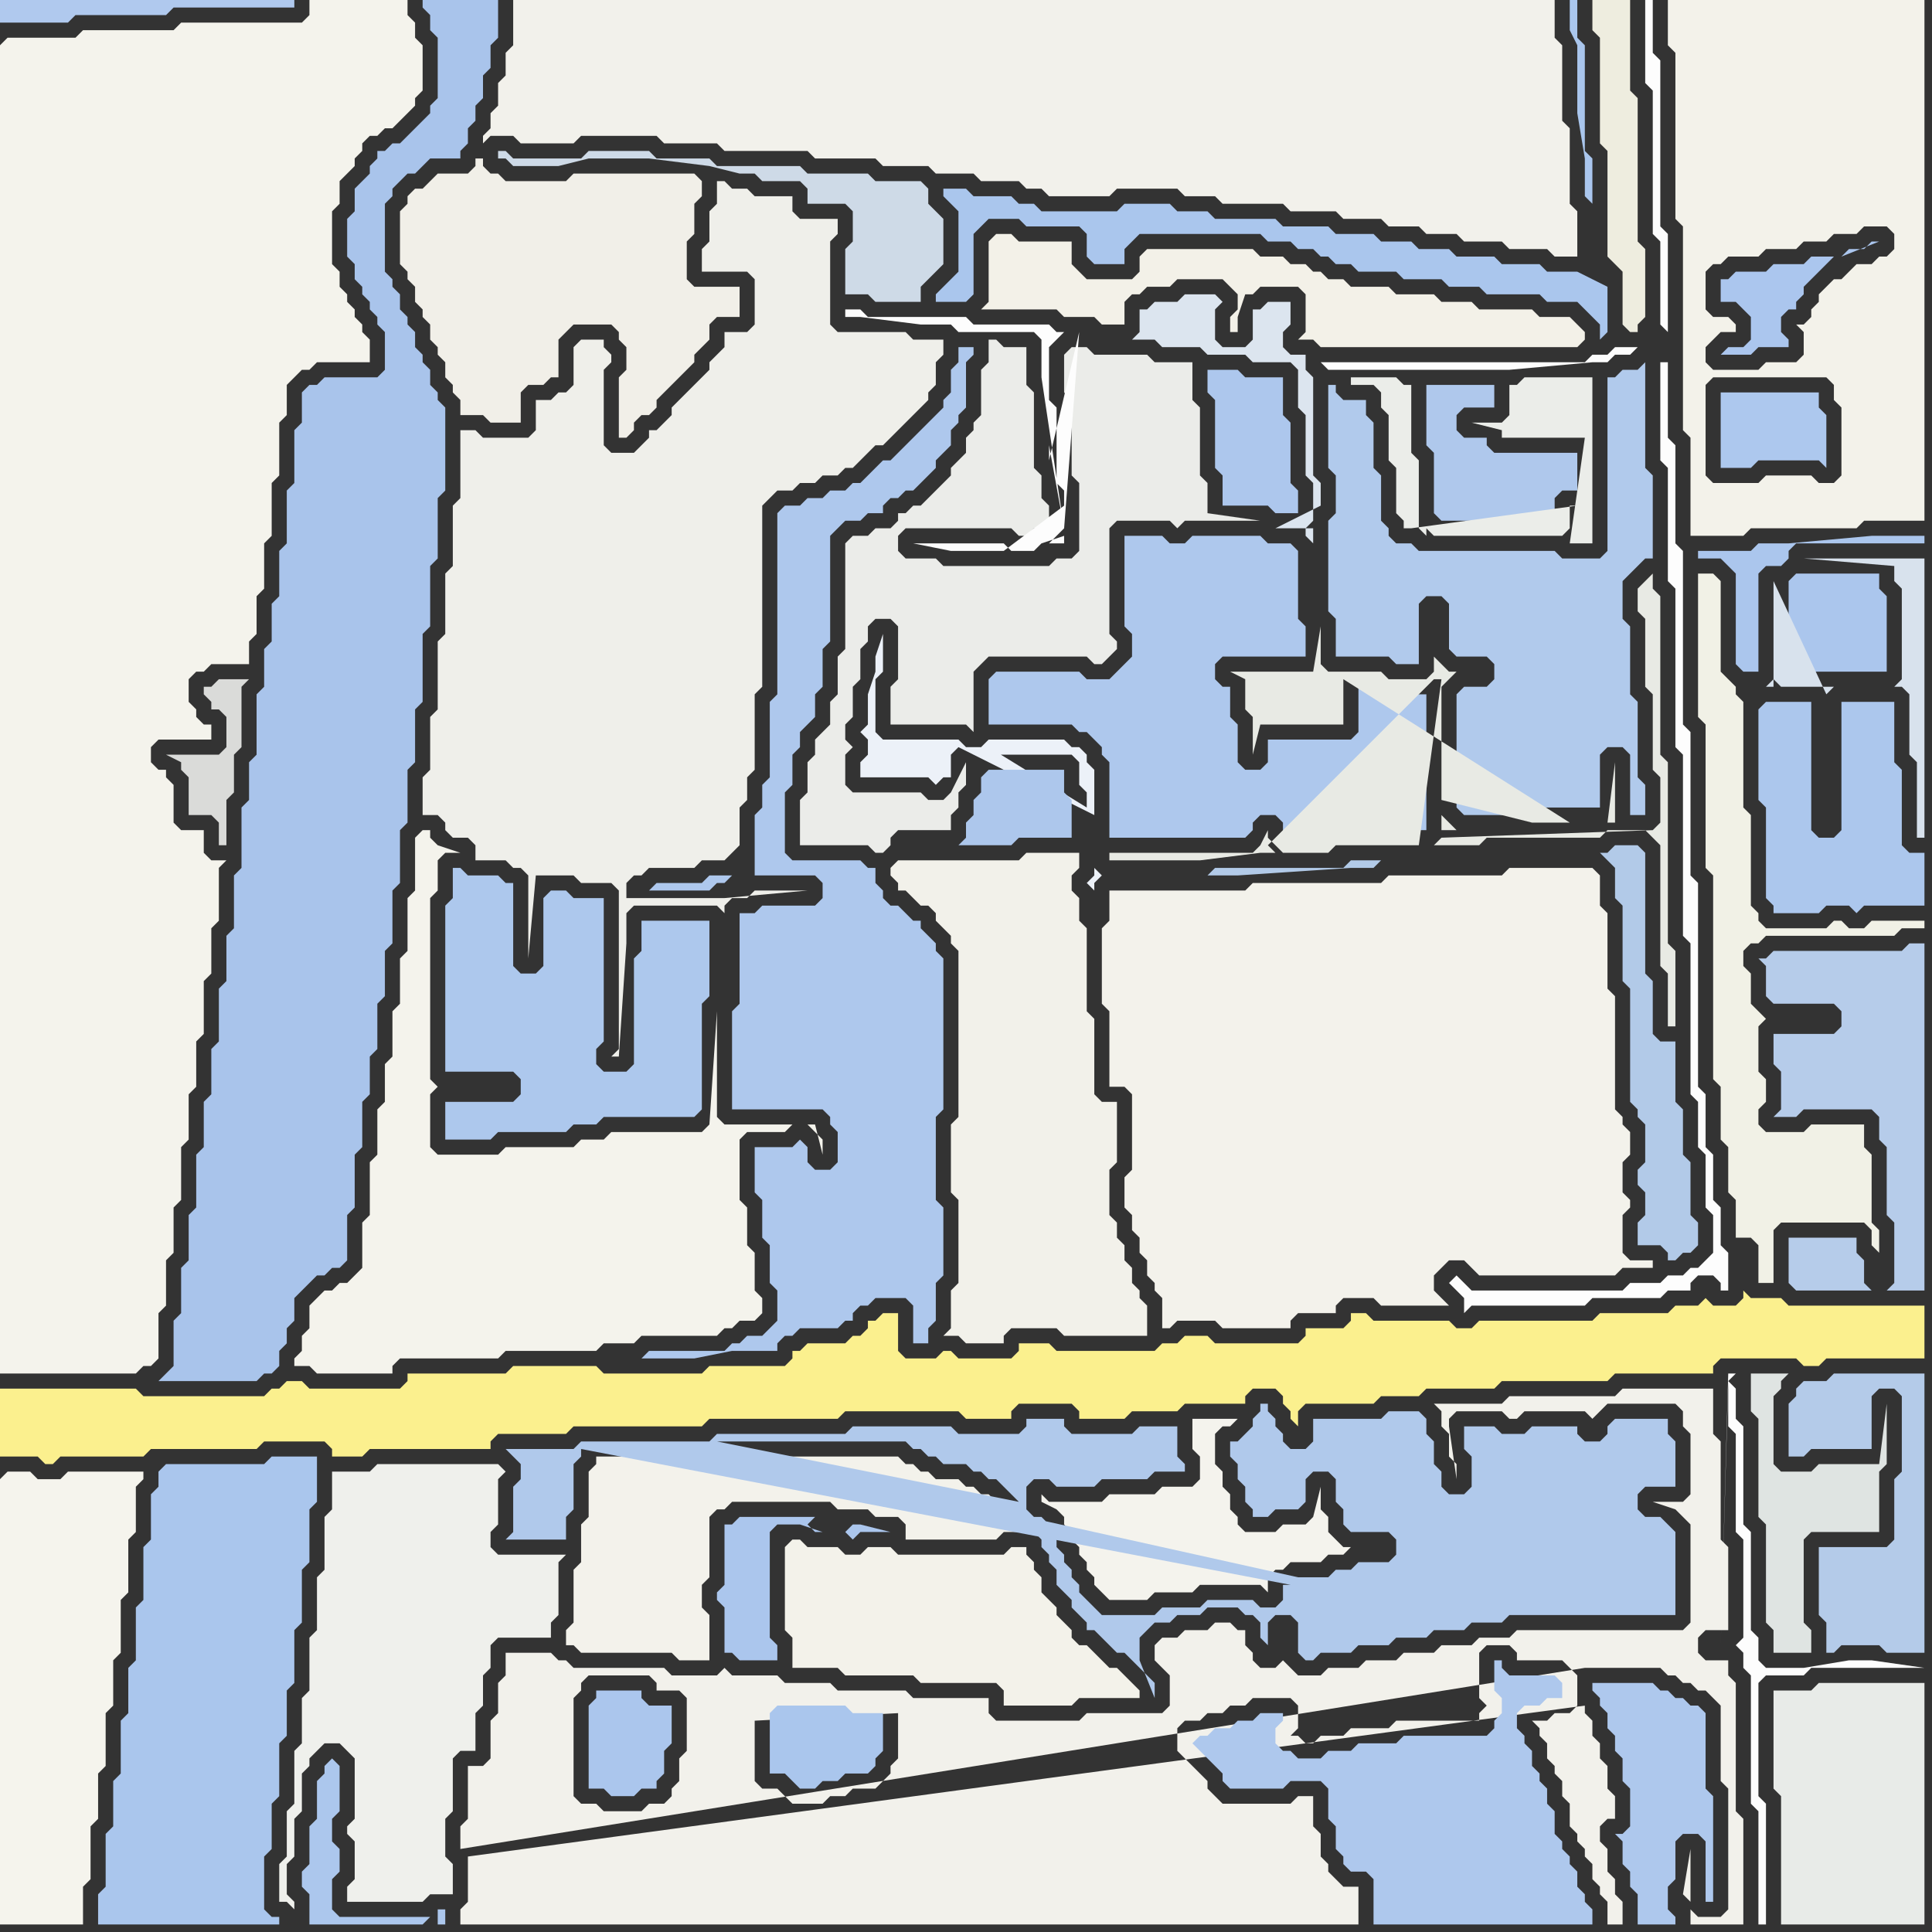 <svg width="256" height="256" xmlns="http://www.w3.org/2000/svg"><rect width="100%" height="100%" fill="#333333" stroke="none"/><script> 
var tempColor;
function hoverPath(evt){
obj = evt.target;
tempColor = obj.getAttribute("fill");
obj.setAttribute("fill","red");
//alert(tempColor);
//obj.setAttribute("stroke","red");}
function recoverPath(evt){
obj = evt.target;
obj.setAttribute("fill", tempColor);
//obj.setAttribute("stroke", tempColor);
}</script><path onmouseover="hoverPath(evt)" onmouseout="recoverPath(evt)" fill="rgb(245,244,237)" d="M  0,196l 0,59 11,0 0,-5 1,-1 0,-7 1,-1 0,-6 1,-1 0,-7 1,-1 0,-6 1,-1 0,-7 1,-1 0,-7 1,-1 0,-6 1,-1 0,-1 -10,0 -1,1 -3,0 -1,-1 -3,0 -1,1Z"/>
<path onmouseover="hoverPath(evt)" onmouseout="recoverPath(evt)" fill="rgb(174,200,237)" d="M  97,116l -3,0 -1,1 -6,0 -1,1 8,0 1,-1 1,0 1,-1 11,0 1,1 0,2 -1,1 -7,0 -1,1 -2,0 0,12 -1,1 0,13 12,0 1,1 0,1 1,1 0,4 -1,1 -2,0 -1,-1 0,-2 -1,-1 -1,1 -5,0 0,6 1,1 0,5 1,1 0,5 1,1 0,4 -1,1 -1,1 -2,0 -1,1 -1,0 -1,1 -10,0 -1,1 7,0 5,-1 6,0 0,-1 1,-1 1,0 1,-1 5,0 1,-1 1,0 0,-1 1,-1 1,0 1,-1 4,0 1,1 0,5 2,0 0,-2 1,-1 0,-5 1,-1 0,-9 -1,-1 0,-11 1,-1 0,-20 -1,-1 0,-1 -1,-1 -1,-1 0,-1 -1,0 -1,-1 -1,-1 -1,0 -1,-1 0,-1 -1,-1 0,-2 -1,0 -1,-1 -9,0 -1,-1 0,-8 1,-1 0,-4 1,-1 0,-2 1,-1 1,-1 0,-3 1,-1 0,-5 1,-1 0,-14 1,-1 1,-1 2,0 1,-1 2,0 0,-1 1,-1 1,0 1,-1 1,0 1,-1 1,-1 1,-1 0,-1 1,-1 1,-1 0,-2 1,-1 0,-1 1,-1 0,-6 1,-1 0,-1 -2,0 0,2 -1,1 0,3 -1,1 0,1 -1,1 -1,1 -1,1 -1,1 -1,1 -1,1 -1,1 -1,0 -1,1 -2,2 -1,0 -1,1 -2,0 -1,1 -2,0 -1,1 -2,0 -1,1 0,24 -1,1 0,10 -1,1 0,3 -1,1 0,8Z"/>
<path onmouseover="hoverPath(evt)" onmouseout="recoverPath(evt)" fill="rgb(238,237,223)" d="M  216,44l 1,0 0,-1 1,-1 0,-9 -1,-1 0,-19 -1,-1 0,-12 -5,0 0,4 1,1 0,14 1,1 0,14 1,1 1,1 0,7 1,1Z"/>
<path onmouseover="hoverPath(evt)" onmouseout="recoverPath(evt)" fill="rgb(223,228,226)" d="M  236,183l 1,-1 -5,0 0,5 1,1 0,13 1,1 0,13 1,1 0,3 5,0 0,-3 -1,-1 0,-11 1,-1 9,0 0,-8 1,-1 0,-8 -1,8 -8,0 -1,1 -4,0 -1,-1 0,-9 1,-1Z"/>
<path onmouseover="hoverPath(evt)" onmouseout="recoverPath(evt)" fill="rgb(169,196,235)" d="M  33,105l 0,1 -1,1 0,8 -1,1 0,7 -1,1 0,6 -1,1 0,7 -1,1 0,6 -1,1 0,6 -1,1 0,7 -1,1 0,6 -1,1 0,6 -1,1 0,6 -1,1 -1,1 13,0 1,-1 1,0 1,-1 0,-2 1,-1 0,-2 1,-1 0,-3 1,-1 1,-1 1,-1 1,0 1,-1 1,0 1,-1 0,-6 1,-1 0,-7 1,-1 0,-6 1,-1 0,-5 1,-1 0,-6 1,-1 0,-6 1,-1 0,-7 1,-1 0,-7 1,-1 0,-7 1,-1 0,-7 1,-1 0,-9 1,-1 0,-8 1,-1 0,-8 1,-1 0,-11 -1,-1 0,-1 -1,-1 0,-2 -1,-1 0,-1 -1,-1 0,-2 -1,-1 0,-1 -1,-1 0,-2 -1,-1 0,-1 -1,-1 0,-9 1,-1 0,-1 1,-1 1,-1 1,0 1,-1 1,-1 4,0 0,-1 1,-1 0,-2 1,-1 0,-2 1,-1 0,-3 1,-1 0,-3 1,-1 0,-5 -10,0 0,1 1,1 0,2 1,1 0,8 -1,1 0,1 -1,1 -1,1 -1,1 -1,1 -1,0 -1,1 -1,0 0,1 -1,1 0,1 -1,1 -1,1 0,3 -1,1 0,5 1,1 0,2 1,1 0,1 1,1 0,1 1,1 0,1 1,1 0,5 -1,1 -7,0 -1,1 -1,0 -1,1 0,4 -1,1 0,7 -1,1 0,7 -1,1 0,6 -1,1 0,5 -1,1 0,5 -1,1 0,8 -1,1Z"/>
<path onmouseover="hoverPath(evt)" onmouseout="recoverPath(evt)" fill="rgb(242,241,235)" d="M  62,246l 0,6 -1,1 0,2 119,0 0,-5 -2,0 -1,-1 -1,-1 0,-1 -1,-1 0,-3 -1,-1 0,-4 -2,0 -1,1 -9,0 -1,-1 -1,-1 0,-1 -1,-1 -1,-1 -1,-1 -1,-1 0,-3 1,-1 2,0 1,-1 2,0 1,-1 2,0 1,-1 5,0 1,1 0,3 -1,1 1,0 1,1 1,0 1,-1 3,0 1,-1 5,0 1,-1 11,0 0,-1 1,-1 -1,-1 0,-6 1,-1 3,0 1,1 0,1 6,0 1,1 1,1 0,4 -1,1 -2,0 -1,1 -2,0 1,1 0,1 1,1 0,2 1,1 0,1 1,1 0,2 1,1 0,3 1,1 0,1 1,1 0,1 1,1 0,2 1,1 0,1 1,1 0,3 2,0 0,-3 -1,-1 0,-2 -1,-1 0,-3 -1,-1 0,-2 1,-1 1,0 0,-3 -1,-1 0,-3 -1,-1 0,-2 -1,-1 0,-2 -1,-1 0,-1 -148,20 148,-25 10,0 1,1 1,0 1,1 1,0 1,1 1,0 1,1 1,1 0,10 1,1 0,16 -1,1 -3,0 -1,-1 0,2 7,0 0,-14 -1,-1 0,-17 -1,-1 0,-2 -3,0 -1,-1 0,-2 1,-1 3,0 0,-11 -1,-1 0,-13 -1,-1 0,-6 -12,0 -1,1 -14,0 -1,1 -9,0 1,1 0,2 1,1 0,3 1,1 0,2 -1,-7 0,-1 1,-1 6,0 1,1 1,0 1,-1 8,0 1,1 0,0 1,-1 1,-1 9,0 1,1 0,2 1,1 0,8 -1,1 -4,0 3,1 0,0 1,1 1,1 0,13 -1,1 -22,0 -1,1 -4,0 -1,1 -4,0 -1,1 -4,0 -1,1 -4,0 -1,1 -4,0 -1,1 -3,0 -1,-1 -1,-1 0,0 -1,1 -2,0 -1,-1 0,-1 -1,-1 0,-2 -1,0 -1,-1 -2,0 -1,1 -3,0 -1,1 -2,0 -1,1 0,2 1,1 0,0 1,1 0,4 -1,1 -10,0 -1,1 -11,0 -1,-1 0,-2 -10,0 -1,-1 -9,0 -1,-1 -6,0 -1,-1 -6,0 -1,-1 -1,1 -6,0 -1,-1 -12,0 -1,-1 -1,0 -1,-1 -6,0 0,3 -1,1 0,4 -1,1 0,5 -1,1 -2,0 0,7 -1,1 0,3 149,-24 -148,25 16,-24 8,0 1,1 0,1 3,0 1,1 0,7 -1,1 0,3 -1,1 0,1 -1,1 -2,0 -1,1 -5,0 -1,-1 -2,0 -1,-1 0,-13 1,-1 0,-1 1,-1 -16,24 41,-22 0,0 -41,22 162,6 0,-7 -1,6 1,1 -162,-6 38,-20 -38,20 57,-19 0,6 -1,1 0,1 -1,1 -1,1 -3,0 -1,1 -2,0 -1,1 -4,0 -1,-1 -1,-1 -2,0 -1,-1 0,-8 19,-1 -57,19Z"/>
<path onmouseover="hoverPath(evt)" onmouseout="recoverPath(evt)" fill="rgb(243,242,235)" d="M  80,193l -1,0 0,1 -1,1 0,6 -1,1 0,5 -1,1 0,7 -1,1 0,2 1,0 1,1 12,0 1,1 4,0 0,-6 -1,-1 0,-3 1,-1 0,-8 1,-1 1,0 1,-1 13,0 1,1 4,0 1,1 3,0 1,1 0,2 12,0 1,-1 2,0 -1,-1 0,-1 -1,-1 -1,-1 -1,-1 -1,0 -1,-1 -1,0 -1,-1 -3,0 -1,-1 -1,0 -1,-1 -1,0 -1,-1Z"/>
<path onmouseover="hoverPath(evt)" onmouseout="recoverPath(evt)" fill="rgb(243,242,234)" d="M  104,205l 0,11 1,1 0,4 6,0 1,1 9,0 1,1 10,0 1,1 0,2 9,0 1,-1 8,0 0,-1 -1,-1 0,0 -1,-1 -1,-1 -1,0 -1,-1 -1,-1 -1,-1 -1,0 -1,-1 0,-1 -1,-1 -1,-1 0,-1 -1,-1 -1,-1 0,-2 -1,-1 0,-1 -1,-1 0,-1 -2,0 -1,1 -14,0 -1,-1 -3,0 -1,1 -2,0 -1,-1 -4,0 -1,-1 -1,0 -1,1Z"/>
<path onmouseover="hoverPath(evt)" onmouseout="recoverPath(evt)" fill="rgb(242,241,235)" d="M  107,20l 0,0 1,1 8,0 1,1 6,0 1,1 5,0 1,1 5,0 1,1 2,0 1,1 8,0 1,-1 8,0 1,1 4,0 1,1 8,0 1,1 6,0 1,1 5,0 1,1 4,0 1,1 4,0 1,1 5,0 1,1 5,0 1,1 3,0 0,-6 -1,-1 0,-10 -1,-1 0,-10 -1,-1 0,-5 -138,0 0,6 -1,1 0,3 -1,1 0,3 -1,1 0,2 -1,1 0,1 1,-1 3,0 1,1 7,0 1,-1 10,0 1,1 7,0 1,1Z"/>
<path onmouseover="hoverPath(evt)" onmouseout="recoverPath(evt)" fill="rgb(235,236,233)" d="M  125,75l 0,0 -1,-1 -4,0 -1,-1 0,-2 1,-1 14,0 1,1 1,0 1,-1 1,0 1,-1 0,-2 -1,-1 0,-3 -1,-1 0,-10 -1,-1 0,-5 -3,0 -1,-1 -1,0 0,3 -1,1 0,6 -1,1 0,1 -1,1 0,2 -1,1 -1,1 0,1 -1,1 -3,3 -1,0 -1,1 -1,0 0,1 -1,1 -2,0 -1,1 -2,0 -1,1 0,14 -1,1 0,5 -1,1 0,3 -1,1 -1,1 0,2 -1,1 0,4 -1,1 0,6 9,0 1,1 1,0 1,-1 0,-1 1,-1 7,0 0,-2 1,-1 0,-2 1,-1 0,-3 -2,4 0,0 -1,1 -2,0 -1,-1 -9,0 -1,-1 0,-4 1,-1 -1,-1 0,-2 1,-1 0,-4 1,-1 0,-4 1,-1 0,-2 1,-1 2,0 1,1 0,7 -1,1 0,5 10,0 1,1 0,-8 1,-1 1,-1 13,0 1,1 1,0 1,-1 0,0 1,-1 0,-1 -1,-1 0,-14 1,-1 7,0 1,1 1,-1 10,0 -7,-1 0,-4 -1,-1 0,-9 -1,-1 0,-5 -5,0 -1,-1 -7,0 -1,-1 -2,0 -1,1 0,5 1,1 0,10 1,1 0,9 -1,1 -2,0 -1,1Z"/>
<path onmouseover="hoverPath(evt)" onmouseout="recoverPath(evt)" fill="rgb(242,241,234)" d="M  124,121l 0,1 1,1 1,1 0,1 1,1 0,22 -1,1 0,9 1,1 0,11 -1,1 0,5 -1,1 2,0 1,1 5,0 0,-1 1,-1 6,0 1,1 11,0 0,-4 -1,-1 0,-1 -1,-1 0,-2 -1,-1 0,-2 -1,-1 0,-2 -1,-1 0,-6 1,-1 0,-8 -2,0 -1,-1 0,-10 -1,-1 0,-11 -1,-1 0,-3 -1,-1 0,-2 1,-1 0,-2 -7,0 -1,1 -16,0 -1,1 0,1 1,1 0,1 1,0 1,1 1,1 1,0 1,1Z"/>
<path onmouseover="hoverPath(evt)" onmouseout="recoverPath(evt)" fill="rgb(253,253,253)" d="M  141,70l 0,0 -1,1 -1,1 2,0 0,-1 -3,1 -1,1 -3,0 -1,-1 -12,0 5,1 7,0 8,-6 0,-2 -1,-1 0,-10 -1,-1 0,-7 1,-1 1,-1 -1,0 -1,-1 -10,0 -1,-1 -13,0 -1,-1 -2,0 0,1 2,0 8,1 4,0 1,1 10,0 1,1 0,5 3,20 -2,-11 0,2 4,-17Z"/>
<path onmouseover="hoverPath(evt)" onmouseout="recoverPath(evt)" fill="rgb(244,243,237)" d="M  179,205l -1,0 -1,-1 -1,-1 0,-2 -1,-1 0,-3 -1,4 0,0 -1,1 -3,0 -1,1 -4,0 -1,-1 0,-1 -1,-1 0,-2 -1,-1 0,-2 -1,-1 0,-4 1,-1 1,0 1,-1 -6,0 0,4 1,1 0,3 -1,1 -4,0 -1,1 -6,0 -1,1 -7,0 -1,-1 0,1 2,1 0,0 1,1 0,1 1,1 0,1 1,1 0,1 1,1 0,1 1,1 0,1 1,1 1,1 5,0 1,-1 5,0 1,-1 8,0 1,1 0,-2 1,-1 1,0 1,-1 4,0 1,-1 2,0 1,-1Z"/>
<path onmouseover="hoverPath(evt)" onmouseout="recoverPath(evt)" fill="rgb(177,202,236)" d="M  191,73l -3,0 -1,-1 -2,0 -1,-1 0,-1 -1,-1 0,-6 -1,-1 0,-6 -1,-1 0,-2 -3,0 -1,-1 0,-1 -1,0 0,11 1,1 0,5 -1,1 0,12 1,1 0,5 7,0 1,1 3,0 0,-8 1,-1 2,0 1,1 0,6 1,1 4,0 1,1 0,2 -1,1 -3,0 -1,1 0,15 1,1 6,0 1,-1 11,0 0,-7 1,-1 2,0 1,1 0,8 2,0 0,-4 -1,-1 0,-10 -1,-1 0,-9 -1,-1 0,-5 1,-1 1,-1 1,-1 1,0 0,-11 -1,-1 0,-14 -1,1 -2,0 -1,1 -1,0 0,23 -1,1 -5,0 -1,-1Z"/>
<path onmouseover="hoverPath(evt)" onmouseout="recoverPath(evt)" fill="rgb(173,200,238)" d="M  235,52l -7,0 0,10 4,0 1,-1 8,0 1,1 0,-7 -1,-1 0,-2Z"/>
<path onmouseover="hoverPath(evt)" onmouseout="recoverPath(evt)" fill="rgb(171,198,237)" d="M  237,77l 0,12 13,0 0,-10 -1,-1 0,-2 -11,0 -1,1 -1,-2 1,-1 0,-1 1,-1 17,0 0,-1 -7,0 -11,1 -4,0 -1,1 -7,0 0,1 3,0 1,1 1,1 0,12 1,1 2,0 0,-13 1,-1 2,0 1,2Z"/>
<path onmouseover="hoverPath(evt)" onmouseout="recoverPath(evt)" fill="rgb(176,201,238)" d="M  0,2l 0,1 9,0 1,-1 12,0 1,-1 16,0 0,-1 -39,0Z"/>
<path onmouseover="hoverPath(evt)" onmouseout="recoverPath(evt)" fill="rgb(244,243,236)" d="M  0,6l 0,176 18,0 1,-1 1,0 1,-1 0,-6 1,-1 0,-6 1,-1 0,-6 1,-1 0,-7 1,-1 0,-6 1,-1 0,-6 1,-1 0,-7 1,-1 0,-6 1,-1 0,-7 1,-1 -2,0 -1,-1 0,-3 -3,0 -1,-1 0,-5 -1,-1 0,-1 -1,0 -1,-1 0,-2 1,-1 7,0 0,-2 -1,0 -1,-1 0,-1 -1,-1 0,-3 1,-1 1,0 1,-1 5,0 0,-3 1,-1 0,-5 1,-1 0,-6 1,-1 0,-7 1,-1 0,-7 1,-1 0,-4 1,-1 1,-1 1,0 1,-1 7,0 0,-3 -1,-1 0,-1 -1,-1 0,-1 -1,-1 0,-1 -1,-1 0,-2 -1,-1 0,-7 1,-1 0,-3 1,-1 1,-1 0,-1 1,-1 0,-1 1,-1 1,0 1,-1 1,0 2,-2 1,-1 0,-1 1,-1 0,-6 -1,-1 0,-2 -1,-1 0,-2 -13,0 0,2 -1,1 -16,0 -1,1 -12,0 -1,1 -9,0 -1,1Z"/>
<path onmouseover="hoverPath(evt)" onmouseout="recoverPath(evt)" fill="rgb(251,240,142)" d="M  0,186l 0,7 5,0 1,1 1,0 1,-1 11,0 1,-1 14,0 1,-1 8,0 1,1 0,1 4,0 1,-1 16,0 0,-1 1,-1 9,0 1,-1 17,0 1,-1 17,0 1,-1 15,0 1,1 6,0 0,-1 1,-1 7,0 1,1 0,1 6,0 1,-1 6,0 1,-1 8,0 0,-1 1,-1 3,0 1,1 0,1 1,1 0,1 1,1 0,-2 1,-1 9,0 1,-1 5,0 1,-1 9,0 1,-1 14,0 1,-1 13,0 0,-1 1,-1 10,0 1,1 2,0 1,-1 13,0 0,-7 -18,0 -1,-1 -4,0 -1,-1 0,1 -1,1 -3,0 -1,-1 0,0 -1,1 -3,0 -1,1 -9,0 -1,1 -15,0 -1,1 -2,0 -1,-1 -10,0 -1,-1 -2,0 0,1 -1,1 -5,0 0,1 -1,1 -11,0 -1,-1 -3,0 -1,1 -2,0 -1,1 -13,0 -1,-1 -4,0 0,1 -1,1 -7,0 -1,-1 -1,0 -1,1 -4,0 -1,-1 0,-5 -2,0 -1,1 -1,0 0,1 -1,1 -1,0 -1,1 -5,0 -1,1 -1,0 0,1 -1,1 -10,0 -1,1 -13,0 -1,-1 -11,0 -1,1 -13,0 0,1 -1,1 -12,0 -1,-1 -2,0 -1,1 -1,0 -1,1 -16,0 -1,-1 -18,0Z"/>
<path onmouseover="hoverPath(evt)" onmouseout="recoverPath(evt)" fill="rgb(241,239,232)" d="M  54,26l 0,1 -1,1 0,7 1,1 0,1 1,1 0,2 1,1 0,1 1,1 0,2 1,1 0,1 1,1 0,2 1,1 0,1 1,1 0,2 3,0 1,1 4,0 0,-4 1,-1 2,0 1,-1 1,0 0,-5 1,-1 1,-1 5,0 1,1 0,1 1,1 0,3 -1,1 0,8 1,0 1,-1 0,-1 1,-1 1,0 1,-1 0,-1 1,-1 1,-1 1,-1 1,-1 1,-1 0,-1 1,-1 1,-1 0,-2 1,-1 3,0 0,-4 -6,0 -1,-1 0,-5 1,-1 0,-4 1,-1 0,-2 -1,-1 -16,0 -1,1 -8,0 -1,-1 -1,0 -1,-1 0,-1 -1,0 0,1 -1,1 -4,0 -1,1 -1,1 -1,0 -1,1Z"/>
<path onmouseover="hoverPath(evt)" onmouseout="recoverPath(evt)" fill="rgb(172,199,237)" d="M  57,254l -12,0 -1,-1 0,-4 1,-1 0,-3 -1,-1 0,-3 1,-1 0,-6 -1,-1 -1,1 0,1 -1,1 0,5 -1,1 0,5 -1,1 0,2 1,1 0,4 15,0 1,-1 1,1 1,0 0,-2 -1,0 0,2 -1,-1Z"/>
<path onmouseover="hoverPath(evt)" onmouseout="recoverPath(evt)" fill="rgb(171,198,237)" d="M  78,226l 0,11 2,0 1,1 3,0 1,-1 2,0 0,-1 1,-1 0,-3 1,-1 0,-5 -3,0 -1,-1 0,-1 -6,0 0,1 -1,1Z"/>
<path onmouseover="hoverPath(evt)" onmouseout="recoverPath(evt)" fill="rgb(236,241,248)" d="M  145,115l 0,1 -1,1 1,1 0,-1 1,-1 -1,-1 0,-13 -1,-1 0,-1 -1,-1 -1,0 -1,-1 -10,0 -1,1 -2,0 -1,-1 -10,0 -1,-1 0,-7 1,-1 0,-5 -1,3 0,2 -1,3 0,4 -1,1 1,1 0,2 -1,1 0,2 9,0 1,1 1,-1 1,0 0,-3 1,-1 18,9 0,7 -14,-16 1,1 10,0 1,1 0,3 1,1 0,2 -13,-8 14,16Z"/>
<path onmouseover="hoverPath(evt)" onmouseout="recoverPath(evt)" fill="rgb(176,201,235)" d="M  171,210l -1,0 0,2 -1,1 -2,0 -1,-1 -6,0 -1,1 -5,0 -1,1 -7,0 -1,-1 -1,-1 -1,-1 0,-1 -1,-1 0,-1 -1,-1 0,-1 -1,-1 0,-1 -1,-1 0,-1 -1,-1 -1,0 -1,-1 0,-3 1,-1 2,0 1,1 5,0 1,-1 6,0 1,-1 4,0 0,-1 -1,-1 0,-4 -5,0 -1,1 -8,0 -1,-1 0,-1 -5,0 0,1 -1,1 -8,0 -1,-1 -13,0 -1,1 -17,0 -1,1 -17,0 -1,1 -9,0 1,1 0,0 1,1 0,2 -1,1 0,6 -1,1 8,0 0,-3 1,-1 0,-6 1,-1 0,-1 94,18 -76,-19 25,0 1,1 1,0 1,1 1,0 1,1 3,0 1,1 1,0 1,1 1,0 1,1 1,1 1,1 -40,-8 76,19 -35,-9 1,1 0,1 1,1 0,1 1,1 0,1 1,1 0,2 1,1 1,1 0,1 1,1 1,1 0,1 1,0 1,1 1,1 1,1 1,0 1,1 1,1 1,1 1,1 0,2 -2,-5 0,-3 1,-1 1,-1 2,0 1,-1 3,0 1,-1 4,0 1,1 1,0 1,1 0,2 1,1 0,-3 1,-1 2,0 1,1 0,4 1,1 1,0 1,-1 4,0 1,-1 4,0 1,-1 4,0 1,-1 4,0 1,-1 4,0 1,-1 22,0 0,-11 -1,-1 0,0 -1,-1 -2,0 -1,-1 0,-2 1,-1 4,0 0,-6 -1,-1 0,-2 -7,0 -1,1 0,1 -1,1 -2,0 -1,-1 0,-1 -6,0 -1,1 -3,0 -1,-1 -4,0 0,3 1,1 0,4 -1,1 -2,0 -1,-1 0,-2 -1,-1 0,-3 -1,-1 0,-2 -1,-1 -4,0 -1,1 -9,0 0,3 -1,1 -2,0 -1,-1 0,-1 -1,-1 0,-1 -1,-1 0,-1 -1,0 0,1 -1,1 0,1 -1,1 -1,1 -1,0 0,2 1,1 0,2 1,1 0,2 1,1 0,1 2,0 1,-1 3,0 1,-1 0,-3 1,-1 2,0 1,1 0,3 1,1 0,2 1,1 5,0 1,1 0,2 -1,1 -4,0 -1,1 -2,0 -1,1 -4,0 -36,-8 35,9Z"/>
<path onmouseover="hoverPath(evt)" onmouseout="recoverPath(evt)" fill="rgb(243,242,235)" d="M  168,117l -2,0 -1,1 -18,0 0,4 -1,1 0,10 1,1 0,10 2,0 1,1 0,10 -1,1 0,4 1,1 0,2 1,1 0,2 1,1 0,2 1,1 0,1 1,1 0,4 1,0 1,-1 5,0 1,1 9,0 0,-1 1,-1 5,0 0,-1 1,-1 4,0 1,1 9,0 -1,-1 0,0 -1,-1 0,-2 1,-1 1,-1 2,0 1,1 1,1 18,0 1,-1 4,0 0,-1 -3,0 -1,-1 0,-5 1,-1 0,-1 -1,-1 0,-4 1,-1 0,-3 -1,-1 0,-1 -1,-1 0,-15 -1,-1 0,-10 -1,-1 0,-4 -1,-1 -11,0 -1,1 -15,0 -1,1Z"/>
<path onmouseover="hoverPath(evt)" onmouseout="recoverPath(evt)" fill="rgb(178,202,232)" d="M  183,114l -4,0 -1,1 -17,0 -1,1 4,0 15,-1 3,0 1,-1 29,-1 1,1 1,1 0,4 1,1 0,10 1,1 0,15 1,1 0,1 1,1 0,5 -1,1 0,2 1,1 0,3 -1,1 0,3 3,0 1,1 0,1 1,0 1,-1 1,0 1,-1 0,-3 -1,-1 0,-7 -1,-1 0,-6 -1,-1 0,-8 -2,0 -1,-1 0,-7 -1,-1 0,-16 -1,-1 -3,0 -1,1 -1,0 -29,1Z"/>
<path onmouseover="hoverPath(evt)" onmouseout="recoverPath(evt)" fill="rgb(175,200,236)" d="M  189,54l 0,5 1,1 0,8 1,1 15,0 0,-3 1,-1 2,0 0,-5 -11,0 -1,-1 0,-1 -3,0 -1,-1 0,-2 1,-1 4,0 0,-3 -9,0Z"/>
<path onmouseover="hoverPath(evt)" onmouseout="recoverPath(evt)" fill="rgb(243,241,232)" d="M  201,46l 8,0 1,-1 0,-1 -1,-1 0,0 -1,-1 -4,0 -1,-1 -7,0 -1,-1 -4,0 -1,-1 -5,0 -1,-1 -5,0 -1,-1 -2,0 -1,-1 -1,0 -1,-1 -2,0 -1,-1 -3,0 -1,-1 -14,0 -1,1 0,2 -1,1 -6,0 -1,-1 -1,-1 0,-3 -7,0 -1,-1 -2,0 -1,1 0,8 -1,1 10,0 1,1 4,0 1,1 3,0 0,-3 1,-1 1,0 1,-1 3,0 1,-1 6,0 1,1 1,1 0,2 -1,1 0,2 1,0 0,-2 1,-3 1,0 1,-1 5,0 1,1 0,5 -1,1 2,0 1,1Z"/>
<path onmouseover="hoverPath(evt)" onmouseout="recoverPath(evt)" fill="rgb(170,198,237)" d="M  211,27l 0,-6 -1,-1 0,-14 -1,-1 0,-5 -1,0 0,4 1,2 0,9 1,6 0,5 1,1 -2,9 -4,0 -1,-1 -5,0 -1,-1 -5,0 -1,-1 -4,0 -1,-1 -4,0 -1,-1 -5,0 -1,-1 -6,0 -1,-1 -8,0 -1,-1 -4,0 -1,-1 -6,0 -1,1 -10,0 -1,-1 -2,0 -1,-1 -5,0 -1,-1 -3,0 0,1 1,1 0,0 1,1 0,8 -1,1 -1,1 -1,1 0,1 4,0 1,-1 0,-8 1,-1 1,-1 4,0 1,1 7,0 1,1 0,3 1,1 4,0 0,-2 1,-1 1,-1 16,0 1,1 3,0 1,1 2,0 1,1 1,0 1,1 2,0 1,1 5,0 1,1 5,0 1,1 4,0 1,1 7,0 1,1 4,0 1,1 1,1 1,1 0,2 1,-1 0,-6 -4,-2 2,-9Z"/>
<path onmouseover="hoverPath(evt)" onmouseout="recoverPath(evt)" fill="rgb(253,253,253)" d="M  217,46l -3,0 -1,1 -2,0 -1,1 -35,0 1,1 24,0 11,-1 2,0 1,-1 2,0 1,-1 3,-3 1,1 0,-13 -1,-1 0,-22 -1,-1 0,-7 -1,0 0,11 1,1 0,19 1,1 0,11 -3,3 4,2 -1,0 0,13 1,1 0,15 1,1 0,21 1,1 0,24 1,1 0,20 1,1 0,6 1,1 0,7 1,1 0,5 -1,1 -1,1 -1,0 -1,1 -2,0 -1,1 -4,0 -1,1 -20,0 -1,-1 -1,-1 -1,1 1,1 0,0 1,1 0,2 1,-1 15,0 1,-1 9,0 1,-1 3,0 0,-1 1,-1 2,0 1,1 0,1 1,0 0,-5 -1,-1 0,-5 -1,-1 0,-6 -1,-1 0,-7 -1,-1 0,-27 -1,-1 0,-19 -1,-1 0,-23 -1,-1 0,-13 -1,-1 0,-10 -4,-2Z"/>
<path onmouseover="hoverPath(evt)" onmouseout="recoverPath(evt)" fill="rgb(172,199,237)" d="M  233,94l 0,12 1,1 0,12 1,1 0,1 6,0 1,-1 3,0 1,1 1,-1 8,0 0,-7 -2,0 -1,-1 0,-10 -1,-1 0,-8 -7,0 0,17 -1,1 -2,0 -1,-1 0,-17 -6,0 -1,1Z"/>
<path onmouseover="hoverPath(evt)" onmouseout="recoverPath(evt)" fill="rgb(232,235,232)" d="M  235,226l 0,11 1,1 0,17 19,0 0,-32 -14,0 -1,1 -5,0Z"/>
<path onmouseover="hoverPath(evt)" onmouseout="recoverPath(evt)" fill="rgb(171,198,238)" d="M  243,34l -3,0 -1,1 -4,0 -1,1 -4,0 -1,1 -1,0 0,3 2,0 1,1 1,1 0,3 -1,1 -2,0 -1,1 4,0 1,-1 4,0 0,-1 -1,-1 0,-2 1,-1 1,0 0,-1 1,-1 0,-1 1,-1 1,-1 1,-1 1,-1 1,0 1,-1 2,0 1,-1 1,0 -5,2Z"/>
<path onmouseover="hoverPath(evt)" onmouseout="recoverPath(evt)" fill="rgb(170,198,237)" d="M  21,195l 0,2 -1,1 0,6 -1,1 0,7 -1,1 0,7 -1,1 0,6 -1,1 0,7 -1,1 0,6 -1,1 0,7 -1,1 0,4 24,0 0,-1 -1,0 -1,-1 0,-7 1,-1 0,-6 1,-1 0,-7 1,-1 0,-6 1,-1 0,-7 1,-1 0,-7 1,-1 0,-7 1,-1 0,-6 -6,0 -1,1 -13,0 -1,1Z"/>
<path onmouseover="hoverPath(evt)" onmouseout="recoverPath(evt)" fill="rgb(218,219,217)" d="M  28,91l -1,0 0,1 1,1 0,1 1,0 1,1 0,4 -1,1 -7,0 2,1 0,1 1,1 0,5 3,0 1,1 0,3 1,0 0,-6 1,-1 0,-5 1,-1 0,-8 1,-1 -4,0 -1,1Z"/>
<path onmouseover="hoverPath(evt)" onmouseout="recoverPath(evt)" fill="rgb(244,243,236)" d="M  44,171l -1,0 -1,1 -1,1 0,3 -1,1 0,2 -1,1 0,1 2,0 1,1 10,0 0,-1 1,-1 13,0 1,-1 12,0 1,-1 4,0 1,-1 10,0 1,-1 1,0 1,-1 2,0 1,-1 0,-2 -1,-1 0,-5 -1,-1 0,-5 -1,-1 0,-8 1,-1 5,0 1,-1 2,0 1,1 1,1 0,2 -1,-4 -12,0 -1,-1 0,-14 -1,15 0,0 -1,1 -12,0 -1,1 -3,0 -1,1 -9,0 -1,1 -8,0 -1,-1 0,-7 1,-1 0,0 -1,-1 0,-24 1,-1 0,-4 1,-1 2,0 -3,-1 -1,-1 0,-1 -1,0 -1,1 0,7 -1,1 0,7 -1,1 0,6 -1,1 0,6 -1,1 0,5 -1,1 0,6 -1,1 0,7 -1,1 0,6 -1,1 -1,1 -1,0 -1,1Z"/>
<path onmouseover="hoverPath(evt)" onmouseout="recoverPath(evt)" fill="rgb(239,240,236)" d="M  45,195l -1,0 0,5 -1,1 0,7 -1,1 0,7 -1,1 0,7 -1,1 0,6 -1,1 0,7 -1,1 0,6 -1,1 0,5 1,0 1,1 0,-1 -1,-1 0,-4 1,-1 0,-5 1,-1 0,-5 1,-1 0,-1 1,-1 1,-1 2,0 1,1 1,1 0,8 -1,1 0,1 1,1 0,5 -1,1 0,2 10,0 1,-1 3,0 0,-4 -1,-1 0,-5 1,-1 0,-7 1,-1 2,0 0,-5 1,-1 0,-4 1,-1 0,-3 1,-1 7,0 0,-2 1,-1 0,-7 1,-1 -9,0 -1,-1 0,-2 1,-1 0,-6 1,-1 -1,-1 -16,0 -1,1Z"/>
<path onmouseover="hoverPath(evt)" onmouseout="recoverPath(evt)" fill="rgb(239,239,234)" d="M  60,71l 0,4 -1,1 0,8 -1,1 0,9 -1,1 0,7 -1,1 0,5 2,0 1,1 0,1 1,1 2,0 1,1 0,2 4,0 1,1 1,0 1,1 0,11 1,-11 5,0 1,1 4,0 1,1 0,21 -1,1 1,0 1,-15 0,-4 1,-1 11,0 1,1 0,-1 1,-1 2,0 1,-1 7,0 -11,1 -13,0 0,-2 1,-1 1,0 1,-1 6,0 1,-1 3,0 1,-1 1,-1 0,-5 1,-1 0,-3 1,-1 0,-10 1,-1 0,-24 1,-1 1,-1 2,0 1,-1 2,0 1,-1 2,0 1,-1 1,0 1,-1 1,-1 1,-1 1,0 1,-1 1,-1 3,-3 1,-1 0,-1 1,-1 0,-3 1,-1 0,-2 -4,0 -1,-1 -9,0 -1,-1 0,-11 1,-1 0,-2 -5,0 -1,-1 0,-2 -5,0 -1,-1 -2,0 -1,-1 -1,0 0,3 -1,1 0,4 -1,1 0,3 6,0 1,1 0,6 -1,1 -3,0 0,2 -1,1 -1,1 0,1 -1,1 -1,1 -1,1 -1,1 -1,1 0,1 -1,1 -1,1 -1,0 0,1 -1,1 -1,1 -3,0 -1,-1 0,-10 1,-1 0,-1 -1,-1 0,-1 -3,0 -1,1 0,5 -1,1 -1,0 -1,1 -2,0 0,4 -1,1 -6,0 -1,-1 -2,0 0,9 -1,1Z"/>
<path onmouseover="hoverPath(evt)" onmouseout="recoverPath(evt)" fill="rgb(173,200,237)" d="M  72,119l 0,9 -1,1 -2,0 -1,-1 0,-11 -1,0 -1,-1 -4,0 -1,-1 -1,0 0,4 -1,1 0,22 9,0 1,1 0,2 -1,1 -9,0 0,5 6,0 1,-1 9,0 1,-1 3,0 1,-1 12,0 1,-1 0,-14 1,-1 0,-10 -9,0 0,4 -1,1 0,14 -1,1 -3,0 -1,-1 0,-2 1,-1 0,-19 -4,0 -1,-1 -2,0 -1,1Z"/>
<path onmouseover="hoverPath(evt)" onmouseout="recoverPath(evt)" fill="rgb(170,198,237)" d="M  102,227l 0,8 2,0 1,1 1,1 2,0 1,-1 2,0 1,-1 3,0 1,-1 0,-1 1,-1 0,-5 -4,0 -1,-1 -9,0 -1,1Z"/>
<path onmouseover="hoverPath(evt)" onmouseout="recoverPath(evt)" fill="rgb(206,218,231)" d="M  104,22l -9,0 -1,-1 -7,0 -1,-1 -8,0 -1,1 -9,0 -1,-1 -1,0 0,1 1,0 1,1 6,0 4,-1 8,0 8,1 4,1 2,0 1,1 5,0 1,1 0,2 5,0 1,1 0,4 -1,1 0,6 3,0 1,1 6,0 0,-2 1,-1 1,-1 1,-1 0,-6 -1,-1 0,0 -1,-1 0,-2 -1,-1 -6,0 -1,-1 -8,0 -1,-1Z"/>
<path onmouseover="hoverPath(evt)" onmouseout="recoverPath(evt)" fill="rgb(171,198,237)" d="M  112,203l 0,0 1,1 1,-1 4,0 -4,-1 -1,0 -1,1 -4,0 -1,-1 1,-1 -10,0 -1,1 -1,0 0,8 -1,1 0,1 1,1 0,6 1,0 1,1 5,0 0,-2 -1,-1 0,-14 1,-1 3,0 3,1Z"/>
<path onmouseover="hoverPath(evt)" onmouseout="recoverPath(evt)" fill="rgb(173,199,236)" d="M  130,103l 0,2 -1,1 0,2 -1,1 0,2 -1,1 7,0 1,-1 7,0 0,-5 -1,-1 0,-3 -10,0 -1,1Z"/>
<path onmouseover="hoverPath(evt)" onmouseout="recoverPath(evt)" fill="rgb(174,200,237)" d="M  150,87l -1,1 -1,1 -1,1 -3,0 -1,-1 -11,0 -1,1 0,6 11,0 1,1 1,0 1,1 1,1 0,1 1,1 0,10 18,0 1,-1 0,-1 1,-1 2,0 1,1 0,1 1,1 4,0 1,-1 13,0 0,-18 -6,0 -1,-1 -2,0 0,6 -1,1 -11,0 0,3 -1,1 -2,0 -1,-1 0,-5 -1,-1 0,-4 -1,0 -1,-1 0,-2 1,-1 11,0 0,-4 -1,-1 0,-9 -1,-1 -3,0 -1,-1 -9,0 -1,1 -2,0 -1,-1 -5,0 0,12 1,1Z"/>
<path onmouseover="hoverPath(evt)" onmouseout="recoverPath(evt)" fill="rgb(174,200,237)" d="M  158,231l 0,0 1,1 1,1 1,1 1,1 0,1 1,1 7,0 1,-1 4,0 1,1 0,4 1,1 0,3 1,1 0,1 1,1 2,0 1,1 0,6 29,0 0,-2 -1,-1 0,-1 -1,-1 0,-2 -1,-1 0,-1 -1,-1 0,-1 -1,-1 0,-3 -1,-1 0,-2 -1,-1 0,-1 -1,-1 0,-2 -1,-1 0,-1 -1,-1 0,-2 1,-1 2,0 1,-1 2,0 0,-2 -1,-1 -6,0 -1,-1 0,-1 -1,0 0,4 1,1 0,2 -1,1 0,1 -1,1 -11,0 -1,1 -5,0 -1,1 -3,0 -1,1 -3,0 -1,-1 -1,0 -1,-1 0,-2 1,-1 0,-1 -3,0 -1,1 -2,0 -1,1 -2,0 -1,1 -1,0 -1,1Z"/>
<path onmouseover="hoverPath(evt)" onmouseout="recoverPath(evt)" fill="rgb(173,199,237)" d="M  170,55l 0,-5 -5,0 -1,-1 -4,0 0,3 1,1 0,9 1,1 0,4 6,0 1,1 3,0 0,-3 -1,-1 0,-8 -1,-1Z"/>
<path onmouseover="hoverPath(evt)" onmouseout="recoverPath(evt)" fill="rgb(220,229,239)" d="M  169,48l 2,0 1,1 0,5 1,1 0,8 1,1 0,5 -1,1 0,1 1,1 0,-2 -5,0 6,-3 0,-3 -1,-1 0,-13 -1,-1 0,-2 -2,0 -1,-1 0,-2 1,-1 0,-3 -3,0 -1,1 -1,0 0,4 -1,1 -3,0 -1,-1 0,-4 1,-1 -1,-1 -4,0 -1,1 -3,0 -1,1 -1,0 0,3 -1,1 3,0 1,1 5,0 1,1 5,0 1,1Z"/>
<path onmouseover="hoverPath(evt)" onmouseout="recoverPath(evt)" fill="rgb(232,234,228)" d="M  191,111l 0,0 -1,1 6,0 1,-1 15,0 1,-1 5,0 1,1 1,1 0,16 1,1 0,7 1,0 0,-10 -1,-1 0,-24 -1,-1 0,-21 -1,-1 0,-2 -1,1 -1,1 0,3 1,1 0,9 1,1 0,10 1,1 0,6 -1,1 0,0 -28,1 23,-2 0,-8 -1,8 1,0 -23,2 10,-1 -8,0 -1,-1 -1,-1 0,2 10,0 -10,1 17,-2 -5,0 -12,-3 0,-15 1,-1 0,0 1,-1 -1,0 -1,-1 -1,-1 0,2 -1,1 -5,0 -1,-1 -7,0 -1,-1 0,-5 -1,6 -11,0 2,1 0,4 1,1 0,5 1,-4 11,0 0,-6 30,19 -17,2 -1,-21 1,0 -3,22 -11,0 -1,1 -6,0 -1,-1 -1,-1 0,-1 -1,2 -1,1 -19,0 0,1 12,0 8,-1 2,0 -1,-1 0,0 22,-22 1,21Z"/>
<path onmouseover="hoverPath(evt)" onmouseout="recoverPath(evt)" fill="rgb(235,237,233)" d="M  209,67l -1,0 0,3 -1,1 -17,0 -1,-1 0,1 -1,-1 0,-9 -1,-1 0,-9 -1,0 -1,-1 -6,0 0,1 3,0 1,1 0,2 1,1 0,6 1,1 0,6 1,1 0,1 1,0 22,-3 -1,5 3,0 0,-22 -9,0 -1,1 -1,0 0,4 -1,1 -4,0 4,1 0,1 11,0 -2,14 1,-5Z"/>
<path onmouseover="hoverPath(evt)" onmouseout="recoverPath(evt)" fill="rgb(174,200,237)" d="M  215,243l -1,0 1,1 0,3 1,1 0,2 1,1 0,4 5,0 0,-1 -1,-1 0,-3 1,-1 0,-5 1,-1 2,0 1,1 0,8 1,0 0,-14 -1,-1 0,-10 -1,-1 -1,0 -1,-1 -1,0 -1,-1 -1,0 -1,-1 -8,0 0,1 1,1 0,1 1,1 0,2 1,1 0,2 1,1 0,3 1,1 0,5 -1,1Z"/>
<path onmouseover="hoverPath(evt)" onmouseout="recoverPath(evt)" fill="rgb(243,242,234)" d="M  226,63l 0,-12 1,-1 15,0 1,1 0,2 1,1 0,9 -1,1 -2,0 -1,-1 -6,0 -1,1 -6,0 -1,-1 7,-14 -6,0 -1,-1 0,-2 1,-1 1,-1 2,0 0,-1 -1,-1 -2,0 -1,-1 0,-5 1,-1 1,0 1,-1 4,0 1,-1 4,0 1,-1 3,0 1,-1 3,0 1,-1 3,0 1,1 0,2 -1,1 -1,0 -1,1 -2,0 -1,1 -1,1 -1,0 -1,1 -1,1 0,1 -1,1 0,1 -1,1 -1,0 1,1 0,3 -1,1 -4,0 -1,1 -7,14 -2,-5 0,13 7,0 1,-1 14,0 1,-1 8,0 0,-69 -34,0 0,6 1,1 0,22 1,1 0,27 1,1 2,5Z"/>
<path onmouseover="hoverPath(evt)" onmouseout="recoverPath(evt)" fill="rgb(241,241,230)" d="M  229,90l 0,0 -1,-1 0,-12 -1,-1 -2,0 0,19 1,1 0,19 1,1 0,27 1,1 0,7 1,1 0,6 1,1 0,5 2,0 1,1 0,5 2,0 0,-7 1,-1 11,0 1,1 0,2 1,1 0,-3 -1,-1 0,-9 -1,-1 0,-3 -7,0 -1,1 -5,0 -1,-1 0,-2 1,-1 0,-3 -1,-1 0,-6 1,-1 0,0 -1,-1 -1,-1 0,-4 -1,-1 0,-2 1,-1 1,0 1,-1 17,0 1,-1 3,0 0,-1 -7,0 -1,1 -2,0 -1,-1 -1,0 -1,1 -8,0 -1,-1 0,-1 -1,-1 0,-12 -1,-1 0,-14 -1,-1 0,-1 -1,-1Z"/>
<path onmouseover="hoverPath(evt)" onmouseout="recoverPath(evt)" fill="rgb(253,253,253)" d="M  229,183l 0,6 1,1 0,13 1,1 0,13 -1,1 0,0 1,1 0,2 1,1 0,17 1,1 0,15 1,0 0,-16 -1,-1 0,-15 1,-1 5,0 1,-1 15,0 -7,-1 -3,0 -6,1 -5,0 -1,-1 0,-3 -1,-1 0,-13 -1,-1 0,-13 -1,-1 0,-4 -1,-1 1,-1 -1,0 -1,36Z"/>
<path onmouseover="hoverPath(evt)" onmouseout="recoverPath(evt)" fill="rgb(182,204,234)" d="M  240,147l 8,0 1,1 0,3 1,1 0,9 1,1 0,8 -1,1 5,0 0,-46 -2,0 -1,1 -17,0 -1,1 -1,0 1,1 0,4 1,1 8,0 1,1 0,2 -1,1 -8,0 0,4 1,1 0,5 -1,1 3,0 1,-1 1,0 8,24 -1,-1 0,-3 -1,-1 0,-2 -9,0 0,6 1,1 10,0 -8,-24Z"/>
<path onmouseover="hoverPath(evt)" onmouseout="recoverPath(evt)" fill="rgb(180,203,233)" d="M  251,182l -8,0 -1,1 -3,0 -1,1 0,1 -1,1 0,7 2,0 1,-1 8,0 0,-7 1,-1 2,0 1,1 0,10 -1,1 0,8 -1,1 -9,0 0,9 1,1 0,4 1,0 1,-1 5,0 1,1 5,0 0,-37Z"/>
<path onmouseover="hoverPath(evt)" onmouseout="recoverPath(evt)" fill="rgb(216,226,237)" d="M  253,95l 0,5 1,1 0,10 1,0 0,-37 -16,0 12,1 0,2 1,1 0,12 -1,1 1,0 1,1 0,3 -10,-4 -7,0 -1,-1 0,0 -1,1 1,0 0,-14 7,15 1,-1 10,4Z"/>
</svg>